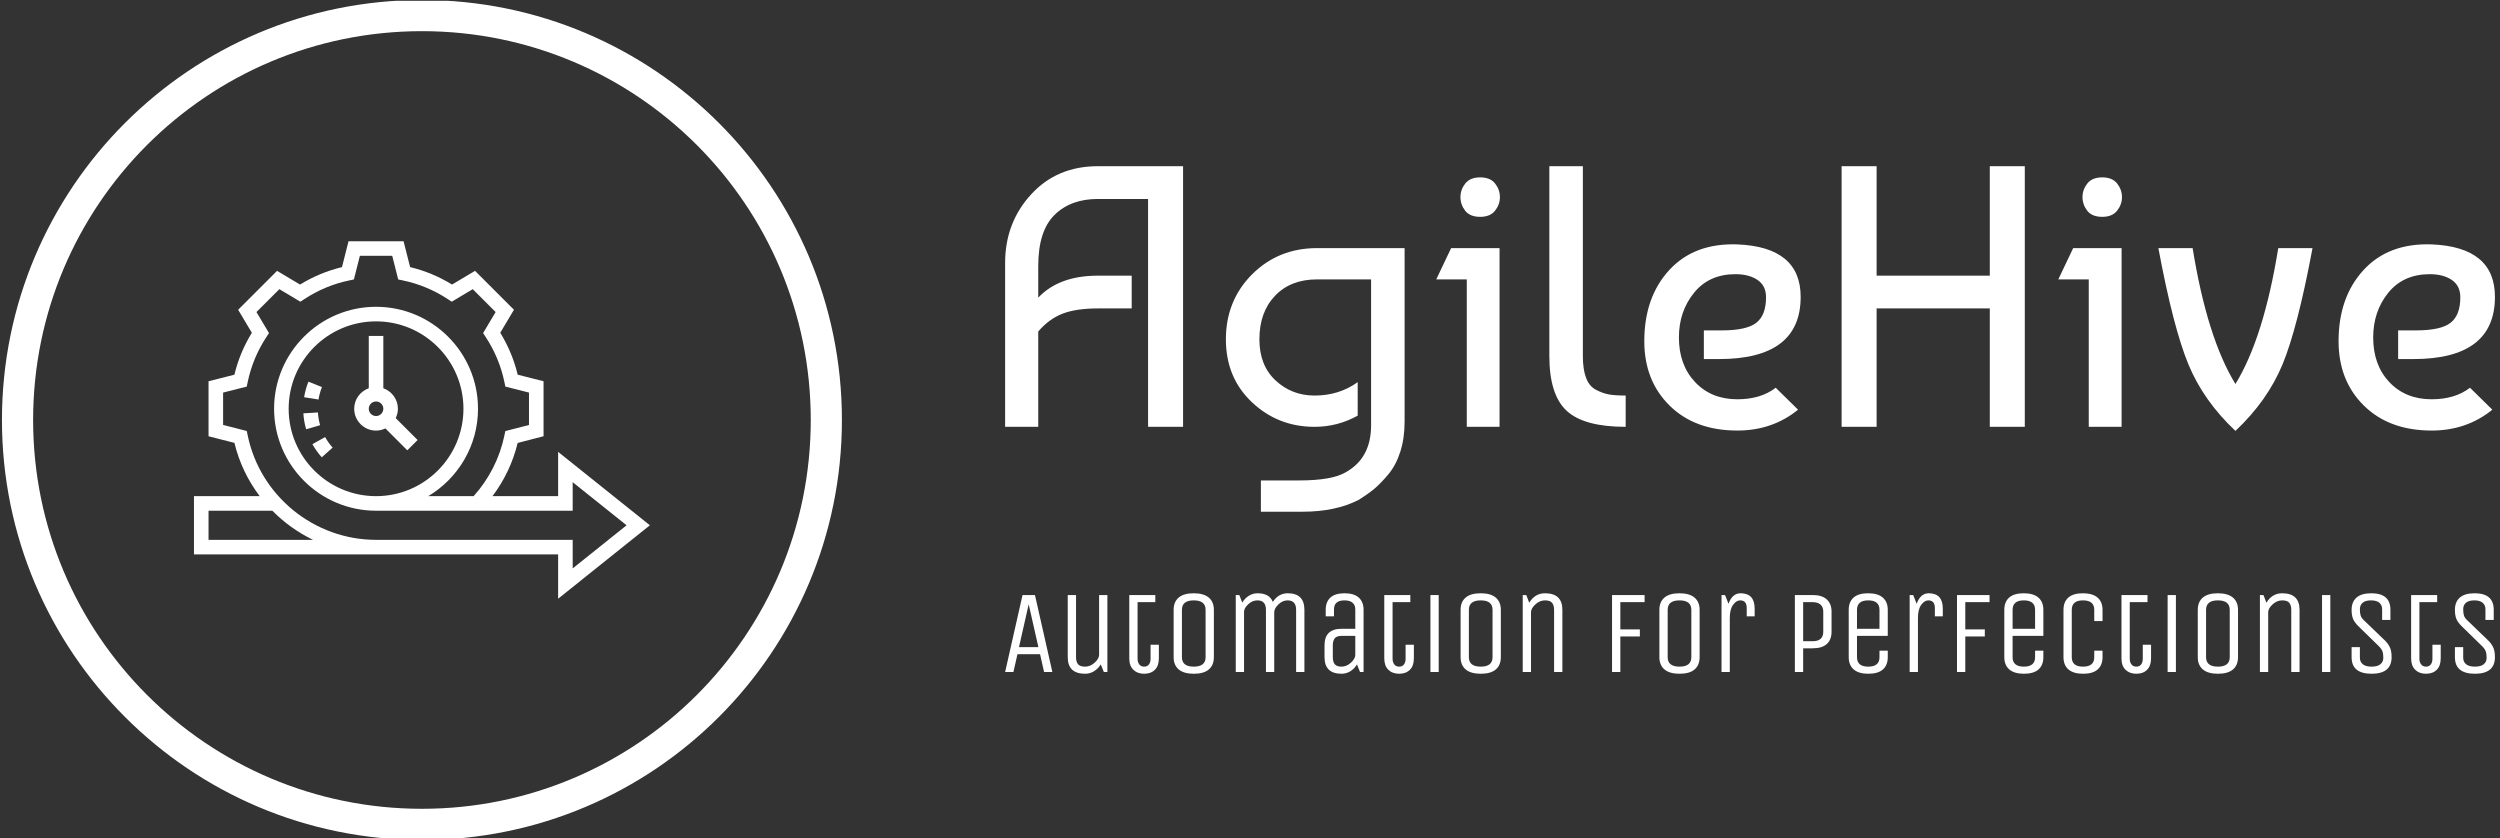 <svg xmlns="http://www.w3.org/2000/svg" version="1.1" xmlns:xlink="http://www.w3.org/1999/xlink" xmlns:svgjs="http://svgjs.dev/svgjs" width="1500" height="503" viewBox="0 0 1500 503"><rect x="0" y="0" width="1500" height="503" fill="#333333" stroke="none"/><g transform="matrix(1,0,0,1,-0.909,0.487)"><svg viewBox="0 0 396 133" data-background-color="#0718c4" preserveAspectRatio="xMidYMid meet" height="503" width="1500" xmlns="http://www.w3.org/2000/svg" xmlns:xlink="http://www.w3.org/1999/xlink"><g id="tight-bounds" transform="matrix(1,0,0,1,0.24,-0.129)"><svg viewBox="0 0 395.52 133.257" height="133.257" width="395.52"><g><svg viewBox="0 0 661.793 222.969" height="133.257" width="395.52"><g transform="matrix(1,0,0,1,266.273,44.12)"><svg viewBox="0 0 395.52 134.729" height="134.729" width="395.52"><g id="textblocktransform"><svg viewBox="0 0 395.52 134.729" height="134.729" width="395.52" id="textblock"><g><svg viewBox="0 0 395.52 91.715" height="91.715" width="395.52"><g transform="matrix(1,0,0,1,0,0)"><svg width="395.52" viewBox="3 -35 200.08 46.4" height="91.715" data-palette-color="#ffffff"><path d="M7.45-12.8L7.45 0 3 0 3-22Q3-27.4 6.48-31.2 9.95-35 15.45-35L15.45-35 26.9-35 26.9 0 22.2 0 22.2-30.6 15.45-30.6Q11.8-30.6 9.63-28.45 7.45-26.3 7.45-21.6L7.45-21.6 7.45-17.35Q10.25-20.3 15.45-20.3L15.45-20.3 20-20.3 20-15.9 15.45-15.9Q12.55-15.9 10.73-15.2 8.9-14.5 7.45-12.8L7.45-12.8ZM44.55 0L44.55 0Q39.65 0 36.15-3.3 32.65-6.6 32.65-11.75L32.65-11.75Q32.65-16.95 36.17-20.48 39.7-24 44.9-24L44.9-24 56.65-24 56.65-0.7Q56.65 1.55 56.07 3.35 55.5 5.15 54.45 6.4 53.4 7.65 52.55 8.35 51.7 9.05 50.5 9.8L50.5 9.8Q47.4 11.4 42.95 11.4L42.95 11.4 37.35 11.4 37.35 7.2 42.5 7.2Q46.9 7.2 48.75 6.1L48.75 6.1Q52.15 4.2 52.15-0.2L52.15-0.2 52.15-19.8 44.9-19.8Q41.35-19.8 39.25-17.6 37.15-15.4 37.15-11.75L37.15-11.75Q37.15-8.25 39.32-6.23 41.5-4.2 44.55-4.2L44.55-4.2Q47.85-4.2 50.35-6L50.35-6 50.35-1.5Q47.65 0 44.55 0ZM69.4-24L69.4 0 65 0 65-19.8 60.9-19.8 62.9-24 69.4-24ZM64.8-29L64.8-29Q64.15-29.85 64.15-30.85 64.15-31.85 64.8-32.68 65.45-33.5 66.8-33.5 68.15-33.5 68.8-32.68 69.45-31.85 69.45-30.85 69.45-29.85 68.8-29.03 68.15-28.2 66.8-28.2 65.45-28.2 64.8-29ZM76.09-9.5L76.09-9.5 76.09-35 80.59-35 80.59-9.5Q80.59-7.7 81.02-6.58 81.44-5.45 82.34-4.98 83.24-4.5 84.09-4.35 84.94-4.2 86.34-4.2L86.34-4.2 86.34 0Q80.74 0 78.42-2.15 76.09-4.3 76.09-9.5ZM101.34-24.5L101.34-24.5Q109.84-24.15 109.84-17.45L109.84-17.45Q109.84-9.1 98.89-9.1L98.89-9.1 96.84-9.1 96.84-12.95 99.24-12.95Q102.59-12.95 103.89-13.98 105.19-15 105.19-17.4L105.19-17.4Q105.19-18.95 104.04-19.73 102.89-20.5 101.09-20.5L101.09-20.5Q97.54-20.5 95.52-18 93.49-15.5 93.49-12L93.49-12Q93.49-8.3 95.67-6 97.84-3.7 101.34-3.7L101.34-3.7Q104.49-3.7 106.49-5.25L106.49-5.25 109.49-2.3Q106.04 0.5 101.34 0.5L101.34 0.5Q95.64 0.5 92.24-2.85 88.84-6.2 88.84-11.5L88.84-11.5Q88.84-17.4 92.19-21.05 95.54-24.7 101.34-24.5ZM120.04-15.9L120.04 0 115.34 0 115.34-35 120.04-35 120.04-20.3 135.24-20.3 135.24-35 139.94-35 139.94 0 135.24 0 135.24-15.9 120.04-15.9ZM152.94-24L152.94 0 148.53 0 148.53-19.8 144.44-19.8 146.44-24 152.94-24ZM148.34-29L148.34-29Q147.69-29.85 147.69-30.85 147.69-31.85 148.34-32.68 148.99-33.5 150.34-33.5 151.69-33.5 152.34-32.68 152.99-31.85 152.99-30.85 152.99-29.85 152.34-29.03 151.69-28.2 150.34-28.2 148.99-28.2 148.34-29ZM168.23 0.55L168.23 0.55Q163.93-3.5 161.91-8.4 159.88-13.3 157.88-24L157.88-24 162.48-24Q164.43-11.95 168.23-5.75L168.23-5.75Q172.03-11.95 173.98-24L173.98-24 178.58-24Q176.58-13.3 174.56-8.4 172.53-3.5 168.23 0.55ZM194.58-24.5L194.58-24.5Q203.08-24.15 203.08-17.45L203.08-17.45Q203.08-9.1 192.13-9.1L192.13-9.1 190.08-9.1 190.08-12.95 192.48-12.95Q195.83-12.95 197.13-13.98 198.43-15 198.43-17.4L198.43-17.4Q198.43-18.95 197.28-19.73 196.13-20.5 194.33-20.5L194.33-20.5Q190.78-20.5 188.75-18 186.73-15.5 186.73-12L186.73-12Q186.73-8.3 188.9-6 191.08-3.7 194.58-3.7L194.58-3.7Q197.73-3.7 199.73-5.25L199.73-5.25 202.73-2.3Q199.28 0.5 194.58 0.5L194.58 0.5Q188.88 0.5 185.48-2.85 182.08-6.2 182.08-11.5L182.08-11.5Q182.08-17.4 185.43-21.05 188.78-24.7 194.58-24.5Z" opacity="1" transform="matrix(1,0,0,1,0,0)" fill="#ffffff" class="wordmark-text-0" data-fill-palette-color="primary" id="text-0"></path></svg></g></svg></g><g transform="matrix(1,0,0,1,0,113.366)"><svg viewBox="0 0 395.52 21.362" height="21.362" width="395.52"><g transform="matrix(1,0,0,1,0,0)"><svg width="395.52" viewBox="2 -33.25 629.43 34" height="21.362" data-palette-color="#ffffff"><path d="M2 0L9.35-32.5 14.6-32.5 21.95 0 18.45 0 16.75-7.5 7.2-7.5 5.5 0 2 0ZM16.05-10.5L11.95-28.6 7.85-10.5 16.05-10.5ZM28.45-6.25L28.45-6.25 28.45-32.5 31.95-32.5 31.95-6.25Q31.95-4.35 32.77-3.3 33.6-2.25 35.8-2.25 38-2.25 39.85-3.95 41.7-5.65 41.7-7.25L41.7-7.25 41.7-32.5 45.2-32.5 45.2 0 43.7 0 42.4-3.2Q41.3-1.4 39.57-0.33 37.85 0.75 35.8 0.75L35.8 0.75Q28.45 0.75 28.45-6.25ZM54.45-5.75L54.45-32.5 65.45-32.5 65.45-29.5 57.95-29.5 57.95-5.55Q57.95-4.15 58.67-3.2 59.4-2.25 60.72-2.25 62.05-2.25 62.75-3.18 63.45-4.1 63.45-5.55L63.45-5.55 63.45-11.5 66.95-11.5 66.95-5.75Q66.95-2.6 65.27-0.93 63.6 0.75 60.75 0.75 57.9 0.75 56.17-0.93 54.45-2.6 54.45-5.75L54.45-5.75ZM90.19-26.25L90.19-26.25 90.19-6.25Q90.19-2.9 88.07-1.07 85.94 0.75 81.72 0.75 77.49 0.75 75.34-1.07 73.19-2.9 73.19-6.25L73.19-6.25 73.19-26.25Q73.19-29.6 75.32-31.43 77.44-33.25 81.67-33.25 85.89-33.25 88.04-31.43 90.19-29.6 90.19-26.25ZM86.69-6.25L86.69-6.25 86.69-26.25Q86.69-30.25 81.69-30.25 76.69-30.25 76.69-26.25L76.69-26.25 76.69-6.25Q76.69-2.25 81.69-2.25 86.69-2.25 86.69-6.25ZM102.94-25.4L102.94 0 99.44 0 99.44-32.5 100.94-32.5 102.19-29.3Q103.24-31.1 104.94-32.18 106.64-33.25 108.64-33.25L108.64-33.25Q113.69-33.25 115.09-29.6L115.09-29.6Q117.49-33.25 121.39-33.25L121.39-33.25Q128.44-33.25 128.44-26.25L128.44-26.25 128.44 0 124.94 0 124.94-26.25Q124.94-30.25 121.34-30.25L121.34-30.25Q119.24-30.25 117.47-28.55 115.69-26.85 115.69-25.25L115.69-25.25 115.69 0 112.19 0 112.19-26.25Q112.19-30.25 108.59-30.25L108.59-30.25Q106.49-30.25 104.72-28.63 102.94-27 102.94-25.4L102.94-25.4ZM153.44-26.25L153.44 0 151.94 0 150.64-3.2Q149.59-1.4 147.89-0.33 146.19 0.75 144.14 0.75L144.14 0.75Q136.94 0.75 136.94-6.25L136.94-6.25 136.94-11.25Q136.94-18.25 144.14-18.25L144.14-18.25 149.94-18.25 149.94-26.45Q149.94-28.25 148.79-29.25 147.64-30.25 145.39-30.25L145.39-30.25Q140.94-30.25 140.94-26.45L140.94-26.45 140.94-23.5 137.44-23.5 137.44-26.25Q137.44-29.6 139.41-31.43 141.39-33.25 145.39-33.25 149.39-33.25 151.41-31.43 153.44-29.6 153.44-26.25L153.44-26.25ZM149.94-7.1L149.94-15.25 144.14-15.25Q142.04-15.25 141.24-14.2 140.44-13.15 140.44-11.25L140.44-11.25 140.44-6.25Q140.44-4.35 141.24-3.3 142.04-2.25 144.14-2.25 146.24-2.25 148.04-3.88 149.84-5.5 149.94-7.1L149.94-7.1ZM162.19-5.75L162.19-32.5 173.19-32.5 173.19-29.5 165.69-29.5 165.69-5.55Q165.69-4.15 166.41-3.2 167.13-2.25 168.46-2.25 169.78-2.25 170.49-3.18 171.19-4.1 171.19-5.55L171.19-5.55 171.19-11.5 174.69-11.5 174.69-5.75Q174.69-2.6 173.01-0.93 171.34 0.75 168.49 0.75 165.63 0.75 163.91-0.93 162.19-2.6 162.19-5.75L162.19-5.75ZM185.18-32.5L185.18 0 181.68 0 181.68-32.5 185.18-32.5ZM211.43-26.25L211.43-26.25 211.43-6.25Q211.43-2.9 209.31-1.07 207.18 0.75 202.96 0.75 198.73 0.75 196.58-1.07 194.43-2.9 194.43-6.25L194.43-6.25 194.43-26.25Q194.43-29.6 196.56-31.43 198.68-33.25 202.91-33.25 207.13-33.25 209.28-31.43 211.43-29.6 211.43-26.25ZM207.93-6.25L207.93-6.25 207.93-26.25Q207.93-30.25 202.93-30.25 197.93-30.25 197.93-26.25L197.93-26.25 197.93-6.25Q197.93-2.25 202.93-2.25 207.93-2.25 207.93-6.25ZM224.18-25.25L224.18 0 220.68 0 220.68-32.5 222.18-32.5 223.43-29.25Q225.83-33.25 230.08-33.25L230.08-33.25Q237.43-33.25 237.43-26.25L237.43-26.25 237.43 0 233.93 0 233.93-26.25Q233.93-28.15 233.1-29.2 232.28-30.25 230.08-30.25 227.88-30.25 226.03-28.55 224.18-26.85 224.18-25.25L224.18-25.25ZM261.92-15L261.92 0 258.42 0 258.42-32.5 272.17-32.5 272.17-29.5 261.92-29.5 261.92-18 270.17-18 270.17-15 261.92-15ZM295.42-26.25L295.42-26.25 295.42-6.25Q295.42-2.9 293.3-1.07 291.17 0.75 286.94 0.75 282.72 0.75 280.57-1.07 278.42-2.9 278.42-6.25L278.42-6.25 278.42-26.25Q278.42-29.6 280.55-31.43 282.67-33.25 286.9-33.25 291.12-33.25 293.27-31.43 295.42-29.6 295.42-26.25ZM291.92-6.25L291.92-6.25 291.92-26.25Q291.92-30.25 286.92-30.25 281.92-30.25 281.92-26.25L281.92-26.25 281.92-6.25Q281.92-2.25 286.92-2.25 291.92-2.25 291.92-6.25ZM308.17-22.85L308.17 0 304.67 0 304.67-32.5 306.17-32.5 307.62-28.8Q309.22-33.25 312.72-33.25L312.72-33.25Q318.67-33.25 318.67-26.75L318.67-26.75 318.67-23.5 315.32-23.5 315.32-26.95Q315.32-30.25 312.57-30.25L312.57-30.25Q310.92-30.25 309.54-28.35 308.17-26.45 308.17-22.85L308.17-22.85ZM339.16-10L339.16 0 335.66 0 335.66-32.5 343.21-32.5Q347.11-32.5 349.14-30.65 351.16-28.8 351.16-25.5L351.16-25.5 351.16-17Q351.16-13.65 349.16-11.83 347.16-10 343.21-10L343.21-10 339.16-10ZM347.66-17L347.66-17 347.66-25.5Q347.66-27.4 346.51-28.45 345.36-29.5 343.21-29.5L343.21-29.5 339.16-29.5 339.16-13 343.21-13Q347.66-13 347.66-17ZM371.41-6.25L371.41-6.25 371.41-9 374.91-9 374.91-6.25Q374.91-2.9 372.86-1.07 370.81 0.75 366.71 0.75 362.61 0.75 360.51-1.07 358.41-2.9 358.41-6.25L358.41-6.25 358.41-26.25Q358.41-29.6 360.46-31.43 362.51-33.25 366.61-33.25 370.71-33.25 372.81-31.43 374.91-29.6 374.91-26.25L374.91-26.25 374.91-15.25 361.91-15.25 361.91-6.25Q361.91-2.25 366.66-2.25 371.41-2.25 371.41-6.25ZM361.91-26.25L361.91-26.25 361.91-18.25 371.41-18.25 371.41-26.25Q371.41-30.25 366.66-30.25 361.91-30.25 361.91-26.25ZM387.66-22.85L387.66 0 384.16 0 384.16-32.5 385.66-32.5 387.11-28.8Q388.71-33.25 392.21-33.25L392.21-33.25Q398.16-33.25 398.16-26.75L398.16-26.75 398.16-23.5 394.81-23.5 394.81-26.95Q394.81-30.25 392.06-30.25L392.06-30.25Q390.41-30.25 389.03-28.35 387.66-26.45 387.66-22.85L387.66-22.85ZM407.66-15L407.66 0 404.16 0 404.16-32.5 417.91-32.5 417.91-29.5 407.66-29.5 407.66-18 415.91-18 415.91-15 407.66-15ZM437.15-6.25L437.15-6.25 437.15-9 440.65-9 440.65-6.25Q440.65-2.9 438.6-1.07 436.55 0.75 432.45 0.75 428.35 0.75 426.25-1.07 424.15-2.9 424.15-6.25L424.15-6.25 424.15-26.25Q424.15-29.6 426.2-31.43 428.25-33.25 432.35-33.25 436.45-33.25 438.55-31.43 440.65-29.6 440.65-26.25L440.65-26.25 440.65-15.25 427.65-15.25 427.65-6.25Q427.65-2.25 432.4-2.25 437.15-2.25 437.15-6.25ZM427.65-26.25L427.65-26.25 427.65-18.25 437.15-18.25 437.15-26.25Q437.15-30.25 432.4-30.25 427.65-30.25 427.65-26.25ZM462.15-6.25L462.15-6.25 462.15-9 465.65-9 465.65-6.25Q465.65-2.9 463.6-1.07 461.55 0.75 457.45 0.75 453.35 0.75 451.25-1.07 449.15-2.9 449.15-6.25L449.15-6.25 449.15-26.25Q449.15-29.6 451.2-31.43 453.25-33.25 457.35-33.25 461.45-33.25 463.55-31.43 465.65-29.6 465.65-26.25L465.65-26.25 465.65-21.5 462.15-21.5 462.15-26.25Q462.15-30.25 457.4-30.25 452.65-30.25 452.65-26.25L452.65-26.25 452.65-6.25Q452.65-2.25 457.4-2.25 462.15-2.25 462.15-6.25ZM473.65-5.75L473.65-32.5 484.65-32.5 484.65-29.5 477.15-29.5 477.15-5.55Q477.15-4.15 477.87-3.2 478.6-2.25 479.92-2.25 481.25-2.25 481.95-3.18 482.65-4.1 482.65-5.55L482.65-5.55 482.65-11.5 486.15-11.5 486.15-5.75Q486.15-2.6 484.47-0.93 482.8 0.75 479.95 0.75 477.1 0.75 475.37-0.93 473.65-2.6 473.65-5.75L473.65-5.75ZM496.65-32.5L496.65 0 493.15 0 493.15-32.5 496.65-32.5ZM522.89-26.25L522.89-26.25 522.89-6.25Q522.89-2.9 520.77-1.07 518.64 0.75 514.42 0.75 510.19 0.75 508.04-1.07 505.89-2.9 505.89-6.25L505.89-6.25 505.89-26.25Q505.89-29.6 508.02-31.43 510.14-33.25 514.37-33.25 518.59-33.25 520.74-31.43 522.89-29.6 522.89-26.25ZM519.39-6.25L519.39-6.25 519.39-26.25Q519.39-30.25 514.39-30.25 509.39-30.25 509.39-26.25L509.39-26.25 509.39-6.25Q509.39-2.25 514.39-2.25 519.39-2.25 519.39-6.25ZM535.64-25.25L535.64 0 532.14 0 532.14-32.5 533.64-32.5 534.89-29.25Q537.29-33.25 541.54-33.25L541.54-33.25Q548.89-33.25 548.89-26.25L548.89-26.25 548.89 0 545.39 0 545.39-26.25Q545.39-28.15 544.56-29.2 543.74-30.25 541.54-30.25 539.34-30.25 537.49-28.55 535.64-26.85 535.64-25.25L535.64-25.25ZM561.89-32.5L561.89 0 558.39 0 558.39-32.5 561.89-32.5ZM587.78-6.25L587.78-6.25Q587.78 0.75 579.33 0.75 570.88 0.75 570.88-6.25L570.88-6.25 570.88-10.5 574.38-10.5 574.38-6.05Q574.38-4.25 575.63-3.25 576.88-2.25 579.33-2.25 581.78-2.25 583.03-3.25 584.28-4.25 584.28-5.98 584.28-7.7 583.91-8.72 583.53-9.75 582.38-10.9L582.38-10.9 573.58-19.5Q572.03-21.05 571.46-22.53 570.88-24 570.88-26.25L570.88-26.25Q570.88-29.6 572.96-31.43 575.03-33.25 579.23-33.25L579.23-33.25Q587.28-33.25 587.28-26.25L587.28-26.25 587.28-22 583.78-22 583.78-26.45Q583.78-28.25 582.61-29.25 581.43-30.25 579.08-30.25 576.73-30.25 575.56-29.25 574.38-28.25 574.38-26.5 574.38-24.75 574.73-23.75 575.08-22.75 576.28-21.65L576.28-21.65 585.23-13.05Q586.68-11.45 587.23-9.98 587.78-8.5 587.78-6.25ZM596.03-5.75L596.03-32.5 607.03-32.5 607.03-29.5 599.53-29.5 599.53-5.55Q599.53-4.15 600.26-3.2 600.98-2.25 602.31-2.25 603.63-2.25 604.33-3.18 605.03-4.1 605.03-5.55L605.03-5.55 605.03-11.5 608.53-11.5 608.53-5.75Q608.53-2.6 606.86-0.93 605.18 0.75 602.33 0.75 599.48 0.75 597.76-0.93 596.03-2.6 596.03-5.75L596.03-5.75ZM631.43-6.25L631.43-6.25Q631.43 0.75 622.98 0.75 614.53 0.75 614.53-6.25L614.53-6.25 614.53-10.5 618.03-10.5 618.03-6.05Q618.03-4.25 619.28-3.25 620.53-2.25 622.98-2.25 625.43-2.25 626.68-3.25 627.93-4.25 627.93-5.98 627.93-7.7 627.55-8.72 627.18-9.75 626.03-10.9L626.03-10.9 617.23-19.5Q615.68-21.05 615.1-22.53 614.53-24 614.53-26.25L614.53-26.25Q614.53-29.6 616.6-31.43 618.68-33.25 622.88-33.25L622.88-33.25Q630.93-33.25 630.93-26.25L630.93-26.25 630.93-22 627.43-22 627.43-26.45Q627.43-28.25 626.25-29.25 625.08-30.25 622.73-30.25 620.38-30.25 619.2-29.25 618.03-28.25 618.03-26.5 618.03-24.75 618.38-23.75 618.73-22.75 619.93-21.65L619.93-21.65 628.88-13.05Q630.33-11.45 630.88-9.98 631.43-8.5 631.43-6.25Z" opacity="1" transform="matrix(1,0,0,1,0,0)" fill="#ffffff" class="slogan-text-1" data-fill-palette-color="secondary" id="text-1"></path></svg></g></svg></g></svg></g></svg></g><g><svg viewBox="0 0 222.969 222.969" height="222.969" width="222.969"><g><svg></svg></g><g id="icon-0"><svg viewBox="0 0 222.969 222.969" height="222.969" width="222.969"><g><path d="M0 111.485c0-61.571 49.913-111.485 111.485-111.485 61.571 0 111.485 49.913 111.484 111.485 0 61.571-49.913 111.485-111.484 111.484-61.571 0-111.485-49.913-111.485-111.484zM111.485 214.698c57.003 0 103.214-46.21 103.213-103.213 0-57.003-46.21-103.214-103.213-103.214-57.003 0-103.214 46.21-103.214 103.214 0 57.003 46.21 103.214 103.214 103.213z" data-fill-palette-color="accent" fill="#ffffff" stroke="transparent"></path></g><g transform="matrix(1,0,0,1,50.972,64.041)"><svg viewBox="0 0 121.025 94.887" height="94.887" width="121.025"><g><svg xmlns="http://www.w3.org/2000/svg" xmlns:xlink="http://www.w3.org/1999/xlink" version="1.1" x="0" y="0" viewBox="1 9 62.601 49.081" style="enable-background:new 0 0 64 64;" xml:space="preserve" height="94.887" width="121.025" class="icon-cg-0" data-fill-palette-color="accent" id="cg-0"><g fill="#ffffff" data-fill-palette-color="accent"><path d="M63.601 48L51 37.919V44h-9.012c1.635-2.176 2.818-4.657 3.455-7.306L49 35.774v-7.553l-3.552-0.899c-0.487-2.028-1.29-3.959-2.395-5.758l1.882-3.157-5.344-5.343-3.157 1.881c-1.798-1.104-3.729-1.908-5.757-2.395L29.778 9h-7.557l-0.899 3.552c-2.028 0.487-3.959 1.29-5.757 2.395l-3.157-1.881-5.344 5.343 1.882 3.157c-1.104 1.798-1.908 3.73-2.395 5.758L3 28.222v7.555l3.554 0.907c0.65 2.708 1.856 5.18 3.469 7.316H1v8h25 25v6.081L63.601 48zM3 50v-4h8.762c1.617 1.638 3.504 2.994 5.585 4H3zM26 50c-8.495 0-15.907-6.029-17.625-14.335l-0.127-0.612L5 34.223v-4.445l3.246-0.821 0.127-0.614c0.456-2.208 1.325-4.298 2.583-6.212l0.344-0.523-1.72-2.886 3.142-3.142 2.886 1.721 0.523-0.344c1.914-1.258 4.004-2.127 6.212-2.583l0.614-0.127L23.778 11h4.443l0.821 3.246 0.614 0.127c2.208 0.456 4.298 1.325 6.212 2.583l0.523 0.344 2.886-1.721 3.142 3.142-1.72 2.886 0.344 0.523c1.258 1.914 2.127 4.004 2.583 6.212l0.127 0.614L47 29.778v4.447l-3.251 0.841-0.126 0.609c-0.643 3.096-2.103 5.961-4.22 8.324h-6.228C37.255 41.551 40 37.096 40 32c0-7.72-6.28-14-14-14s-14 6.28-14 14 6.28 14 14 14h27v-3.919L60.399 48 53 53.919V50H26zM26 44c-6.617 0-12-5.383-12-12s5.383-12 12-12 12 5.383 12 12S32.617 44 26 44z" fill="#ffffff" data-fill-palette-color="accent"></path><path d="M18.571 29.023l-1.857-0.742c-0.275 0.688-0.473 1.407-0.59 2.137l1.976 0.314C18.192 30.149 18.351 29.574 18.571 29.023z" fill="#ffffff" data-fill-palette-color="accent"></path><path d="M18.016 32.507L16.02 32.63c0.046 0.741 0.174 1.476 0.383 2.186l1.919-0.562C18.156 33.687 18.053 33.099 18.016 32.507z" fill="#ffffff" data-fill-palette-color="accent"></path><path d="M17.26 36.862c0.361 0.647 0.794 1.254 1.287 1.805l1.49-1.334c-0.395-0.441-0.742-0.927-1.03-1.445L17.26 36.862z" fill="#ffffff" data-fill-palette-color="accent"></path><path d="M29 32c0-1.302-0.839-2.402-2-2.816V22h-2v7.184c-1.161 0.414-2 1.514-2 2.816 0 1.654 1.346 3 3 3 0.462 0 0.894-0.113 1.285-0.301l3.008 3.008 1.414-1.414-3.008-3.008C28.887 32.894 29 32.462 29 32zM26 33c-0.551 0-1-0.449-1-1s0.449-1 1-1 1 0.449 1 1S26.551 33 26 33z" fill="#ffffff" data-fill-palette-color="accent"></path></g></svg></g></svg></g></svg></g></svg></g></svg></g><defs></defs></svg><rect width="395.52" height="133.257" fill="none" stroke="none" visibility="hidden"></rect></g></svg></g></svg>